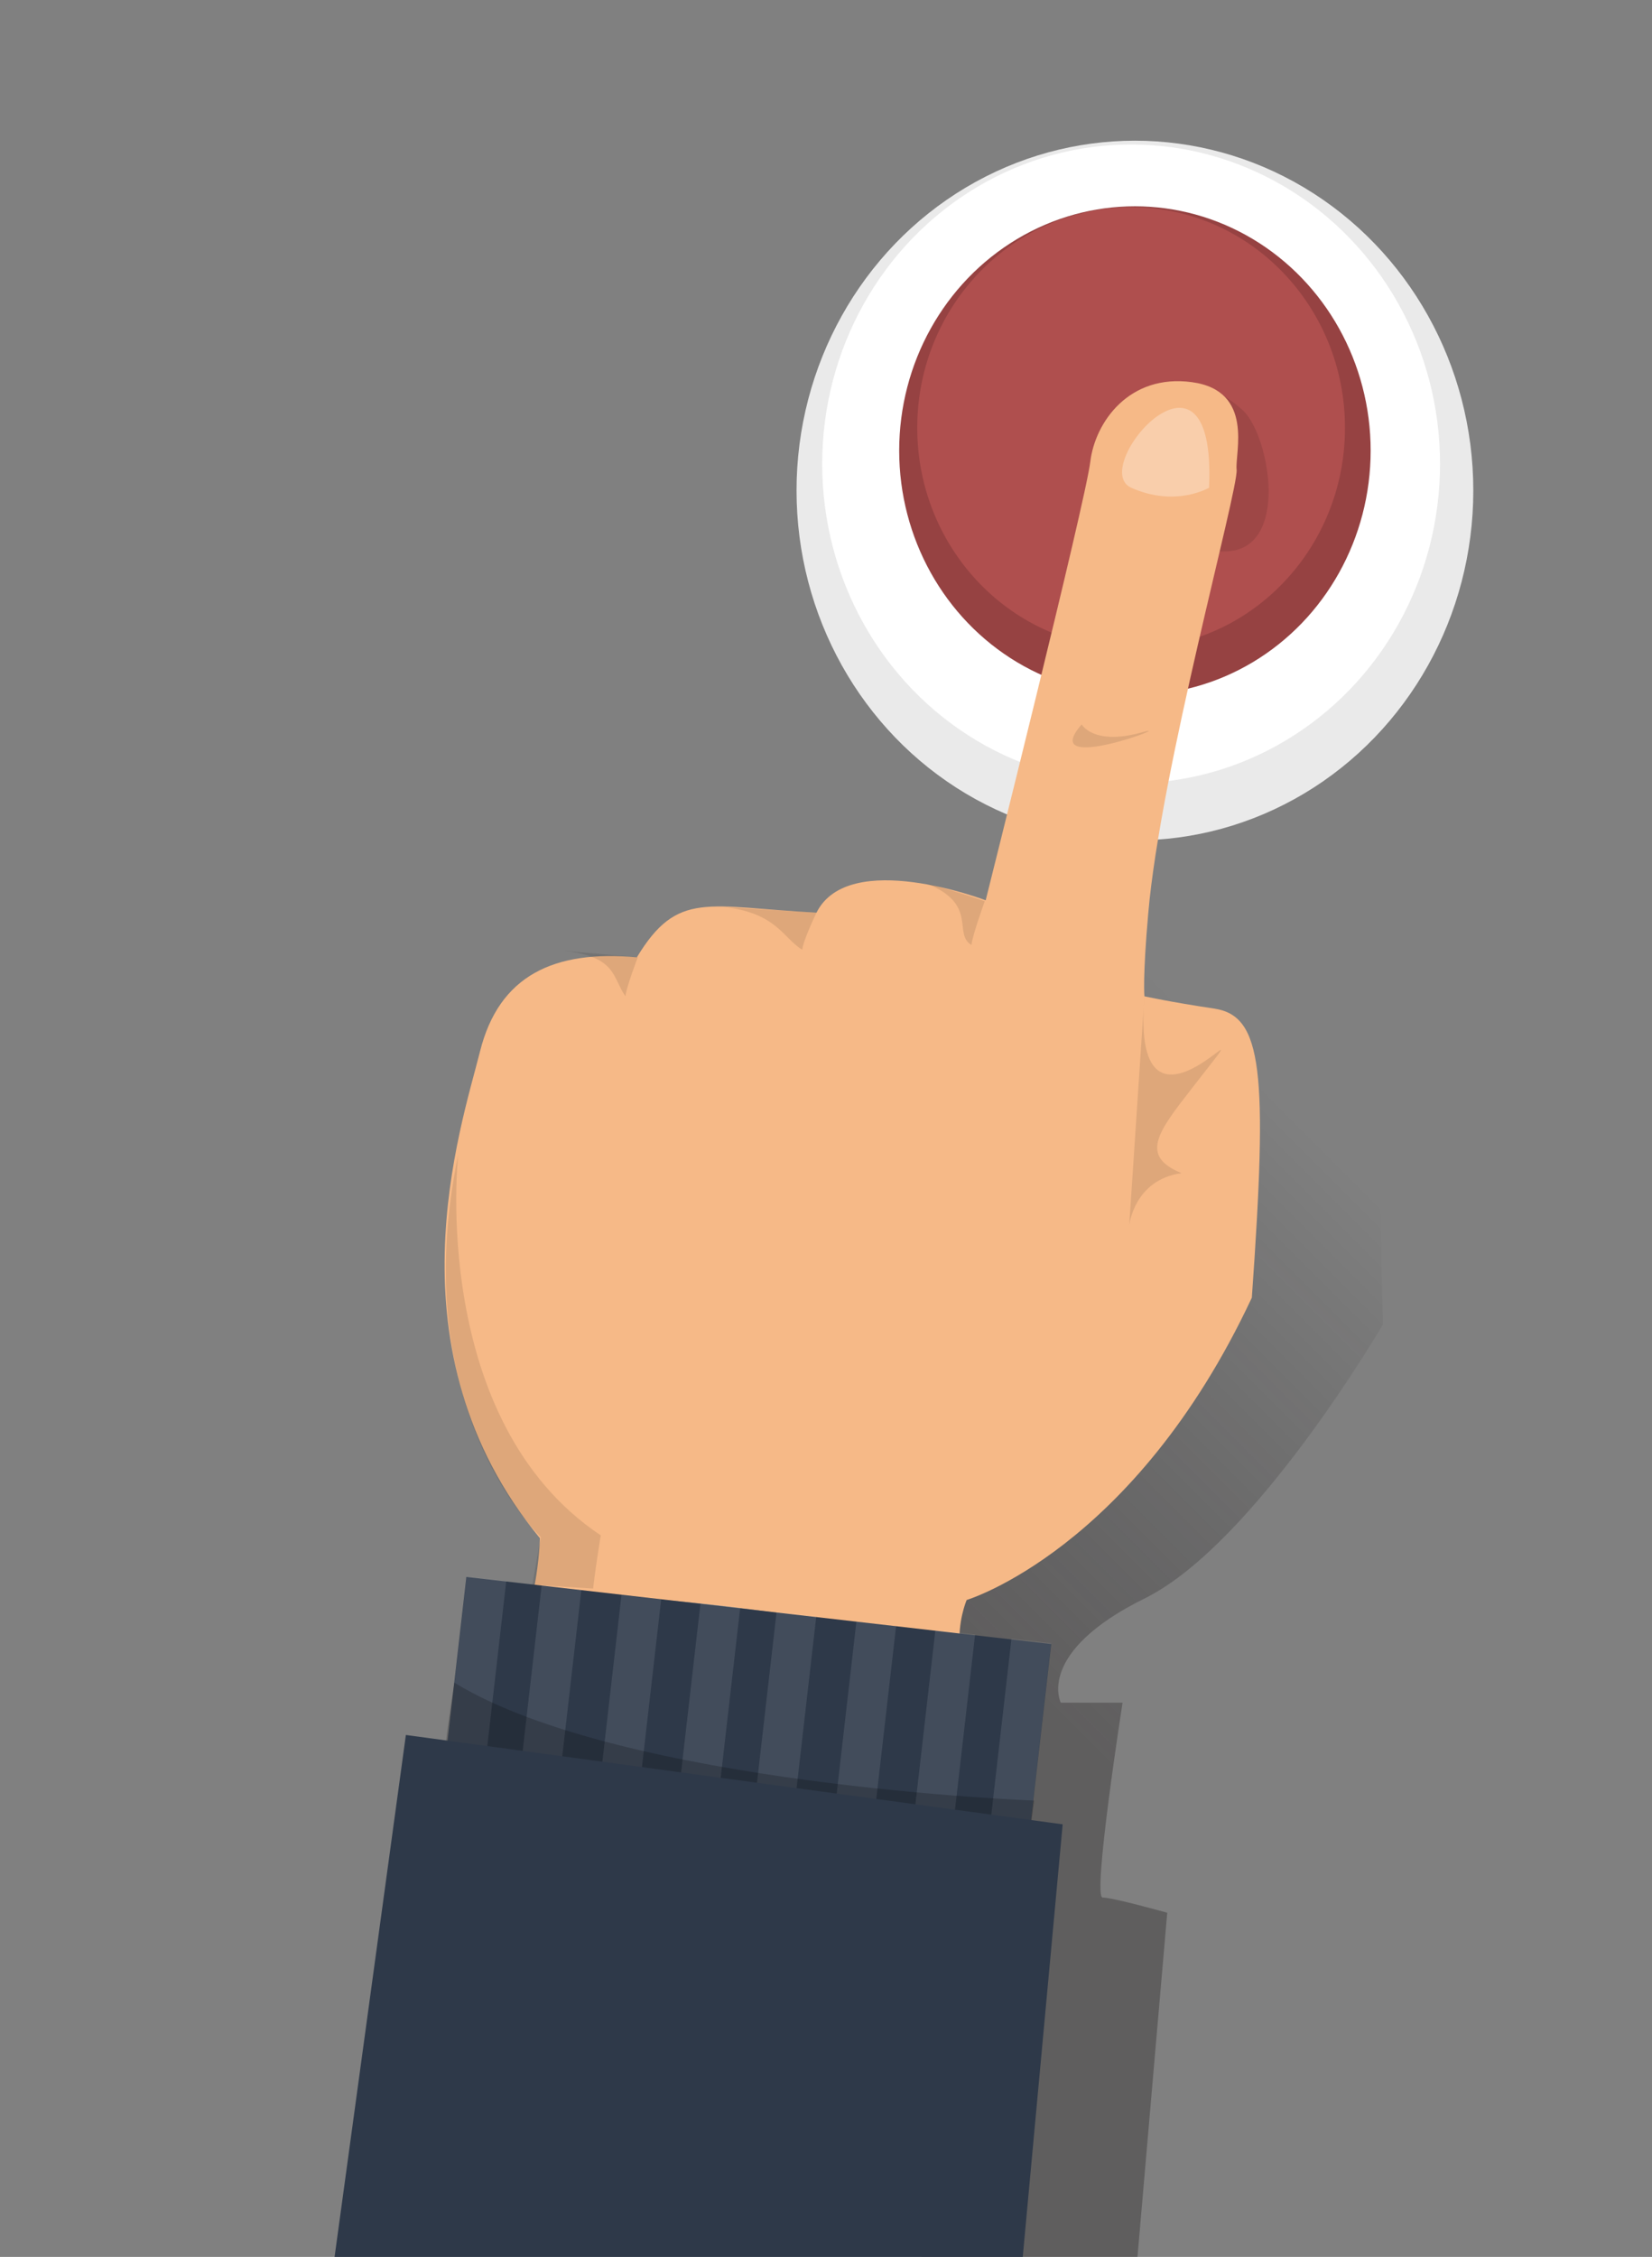 <?xml version="1.0" encoding="utf-8"?>
<!-- Generator: Adobe Illustrator 20.0.0, SVG Export Plug-In . SVG Version: 6.00 Build 0)  -->
<svg version="1.1" id="Vrstva_1" xmlns="http://www.w3.org/2000/svg" xmlns:xlink="http://www.w3.org/1999/xlink" x="0px" y="0px"
	 viewBox="0 0 173.8 237.4" style="enable-background:new 0 0 173.8 237.4;" xml:space="preserve">
<rect x="0" y="0" width="173.8" height="237.4" fill="#808080" stroke="none"/>
<style type="text/css">
	.st0{opacity:0.35;fill:url(#SVGID_1_);}
	.st1{fill:#EAEAEA;}
	.st2{fill:#FFFFFF;}
	.st3{fill:#964242;}
	.st4{fill:#AF4F4E;}
	.st5{opacity:0.1;}
	.st6{fill:#F6B987;}
	.st7{fill:#2E3949;}
	.st8{opacity:0.1;fill:#FFFFFF;}
	.st9{opacity:0.2;}
	.st10{opacity:0.3;fill:#FFFFFF;}
</style>
<linearGradient id="SVGID_1_" gradientUnits="userSpaceOnUse" x1="104.072" y1="173.327" x2="166.668" y2="110.731">
	<stop  offset="0" style="stop-color:#231F20"/>
	<stop  offset="0.433" style="stop-color:#0F0D0E;stop-opacity:0.381"/>
	<stop  offset="0.701" style="stop-color:#000000;stop-opacity:0"/>
</linearGradient>
<path class="st0" d="M133.4,75.2l-3,29c0,0,15.8,0.3,15.1,8.2c-0.6,7.9,0,26.9,0,26.9s-13.4,23-25,28.8c-11.6,5.7-8.9,11-8.9,11h6.5
	c0,0-3.2,20.5-2.1,20.5c1.1,0,6.8,1.6,6.8,1.6l-3.2,37c0,0-19.4,0-22.4,0c-1.3,0-2.9-75.3-2.9-75.3l28.5-88.4L133.4,75.2z"/>
<ellipse class="st1" cx="119.4" cy="51.6" rx="35.6" ry="36.8"/>
<ellipse class="st2" cx="119" cy="48.8" rx="32.5" ry="33.6"/>
<ellipse class="st3" cx="119.4" cy="47.4" rx="24.8" ry="25.7"/>
<ellipse class="st4" cx="119" cy="45" rx="22.5" ry="23.2"/>
<path class="st5" d="M130.8,43.2c2.8,2.7,4.9,14.6-1.8,14.8c-6.7,0.2-18.9-1.7-12.5-12.6C121.3,37.2,127.9,40.5,130.8,43.2z"/>
<path class="st6" d="M120.4,104.8c0,0-0.2-1.9,0.4-8.7c1.3-15.1,9.5-44.6,9.3-46.7c-0.2-1.7,1.9-8.3-4.7-9.2s-10.2,4.2-10.7,8.4
	s-11,46.1-11,46.1S89.3,89.2,85.9,96c-11.5-0.6-14.6-2.4-18.9,4.7c-8.7-0.8-14.5,1.9-16.5,9.9s-10,31.4,6.3,51.2
	c-0.1,3-0.7,5.7-0.7,5.7s23.2,0.3,44.9,5.9c-0.3-2.8,0.7-5.1,0.7-5.1s17.6-5.3,30-31.8c1.7-23.9,1.1-29.6-3.9-30.4
	C123.1,105.4,120.4,104.8,120.4,104.8z"/>
<rect x="47.5" y="169.2" transform="matrix(0.994 0.114 -0.114 0.994 21.139 -7.726)" class="st7" width="61.9" height="25.2"/>
<rect x="47.7" y="165.9" transform="matrix(0.994 0.114 -0.114 0.994 20.583 -4.496)" class="st8" width="4.2" height="25.2"/>
<rect x="55.6" y="166.8" transform="matrix(0.994 0.114 -0.114 0.994 20.737 -5.391)" class="st8" width="4.2" height="25.2"/>
<rect x="64" y="167.8" transform="matrix(0.994 0.114 -0.114 0.994 20.9 -6.338)" class="st8" width="4.2" height="25.2"/>
<rect x="72.3" y="168.7" transform="matrix(0.994 0.114 -0.114 0.994 21.062 -7.279)" class="st8" width="4.2" height="25.2"/>
<rect x="80.3" y="169.6" transform="matrix(0.994 0.114 -0.114 0.994 21.216 -8.174)" class="st8" width="4.2" height="25.2"/>
<rect x="88.7" y="170.6" transform="matrix(0.994 0.114 -0.114 0.994 21.38 -9.121)" class="st8" width="4.2" height="25.2"/>
<rect x="97" y="171.5" transform="matrix(0.994 0.114 -0.114 0.994 21.542 -10.062)" class="st8" width="4.2" height="25.2"/>
<rect x="105" y="172.4" transform="matrix(0.994 0.114 -0.114 0.994 21.696 -10.957)" class="st8" width="4.2" height="25.2"/>
<path class="st9" d="M108.4,192.4l0.4-3c0,0-43.3-1.6-61-12.4c-1.7,11.1-0.6,6.2-0.6,6.2L108.4,192.4z"/>
<polygon class="st7" points="107.6,237.4 111.8,191.9 42.7,182.5 35.2,237.4 "/>
<path class="st5" d="M67.1,100.7c0,0-1.2,3.1-1.3,4.1c-1.4-2-0.9-4.2-6.6-4.8C67.1,100.7,67.1,100.7,67.1,100.7z"/>
<path class="st5" d="M85.9,96c0,0-1.4,2.9-1.5,3.9c-2-1.2-2.7-3.9-8.3-4.5C84.1,95.9,85.9,96,85.9,96z"/>
<path class="st5" d="M103.6,94.8c0,0-1.3,3.6-1.4,4.6c-2-1.2,0.8-4.3-4.8-6.5C100.5,93.7,103.6,94.8,103.6,94.8z"/>
<path class="st5" d="M48.2,121.5c0,0-3.1,27.9,15,40c-0.6,3.7-0.8,5.6-0.8,5.6l-6.4-0.4l0.9-5C57,161.7,42.6,148.6,48.2,121.5z"/>
<path class="st5" d="M113.8,76.2c0,0,1.2,2.2,6.1,0.9C124.8,75.7,108.9,81.8,113.8,76.2z"/>
<path class="st10" d="M127.2,51.3c0,0-3.5,2.1-8.2,0C114.4,49.2,128,33.5,127.2,51.3z"/>
<path class="st5" d="M120.4,104.8l-1.6,24.1c0,0,0.5-4.8,5.5-5.5c-4.4-1.8-2.5-4.3,1-8.8C135.1,102,118.8,123.9,120.4,104.8z"/>
</svg>
